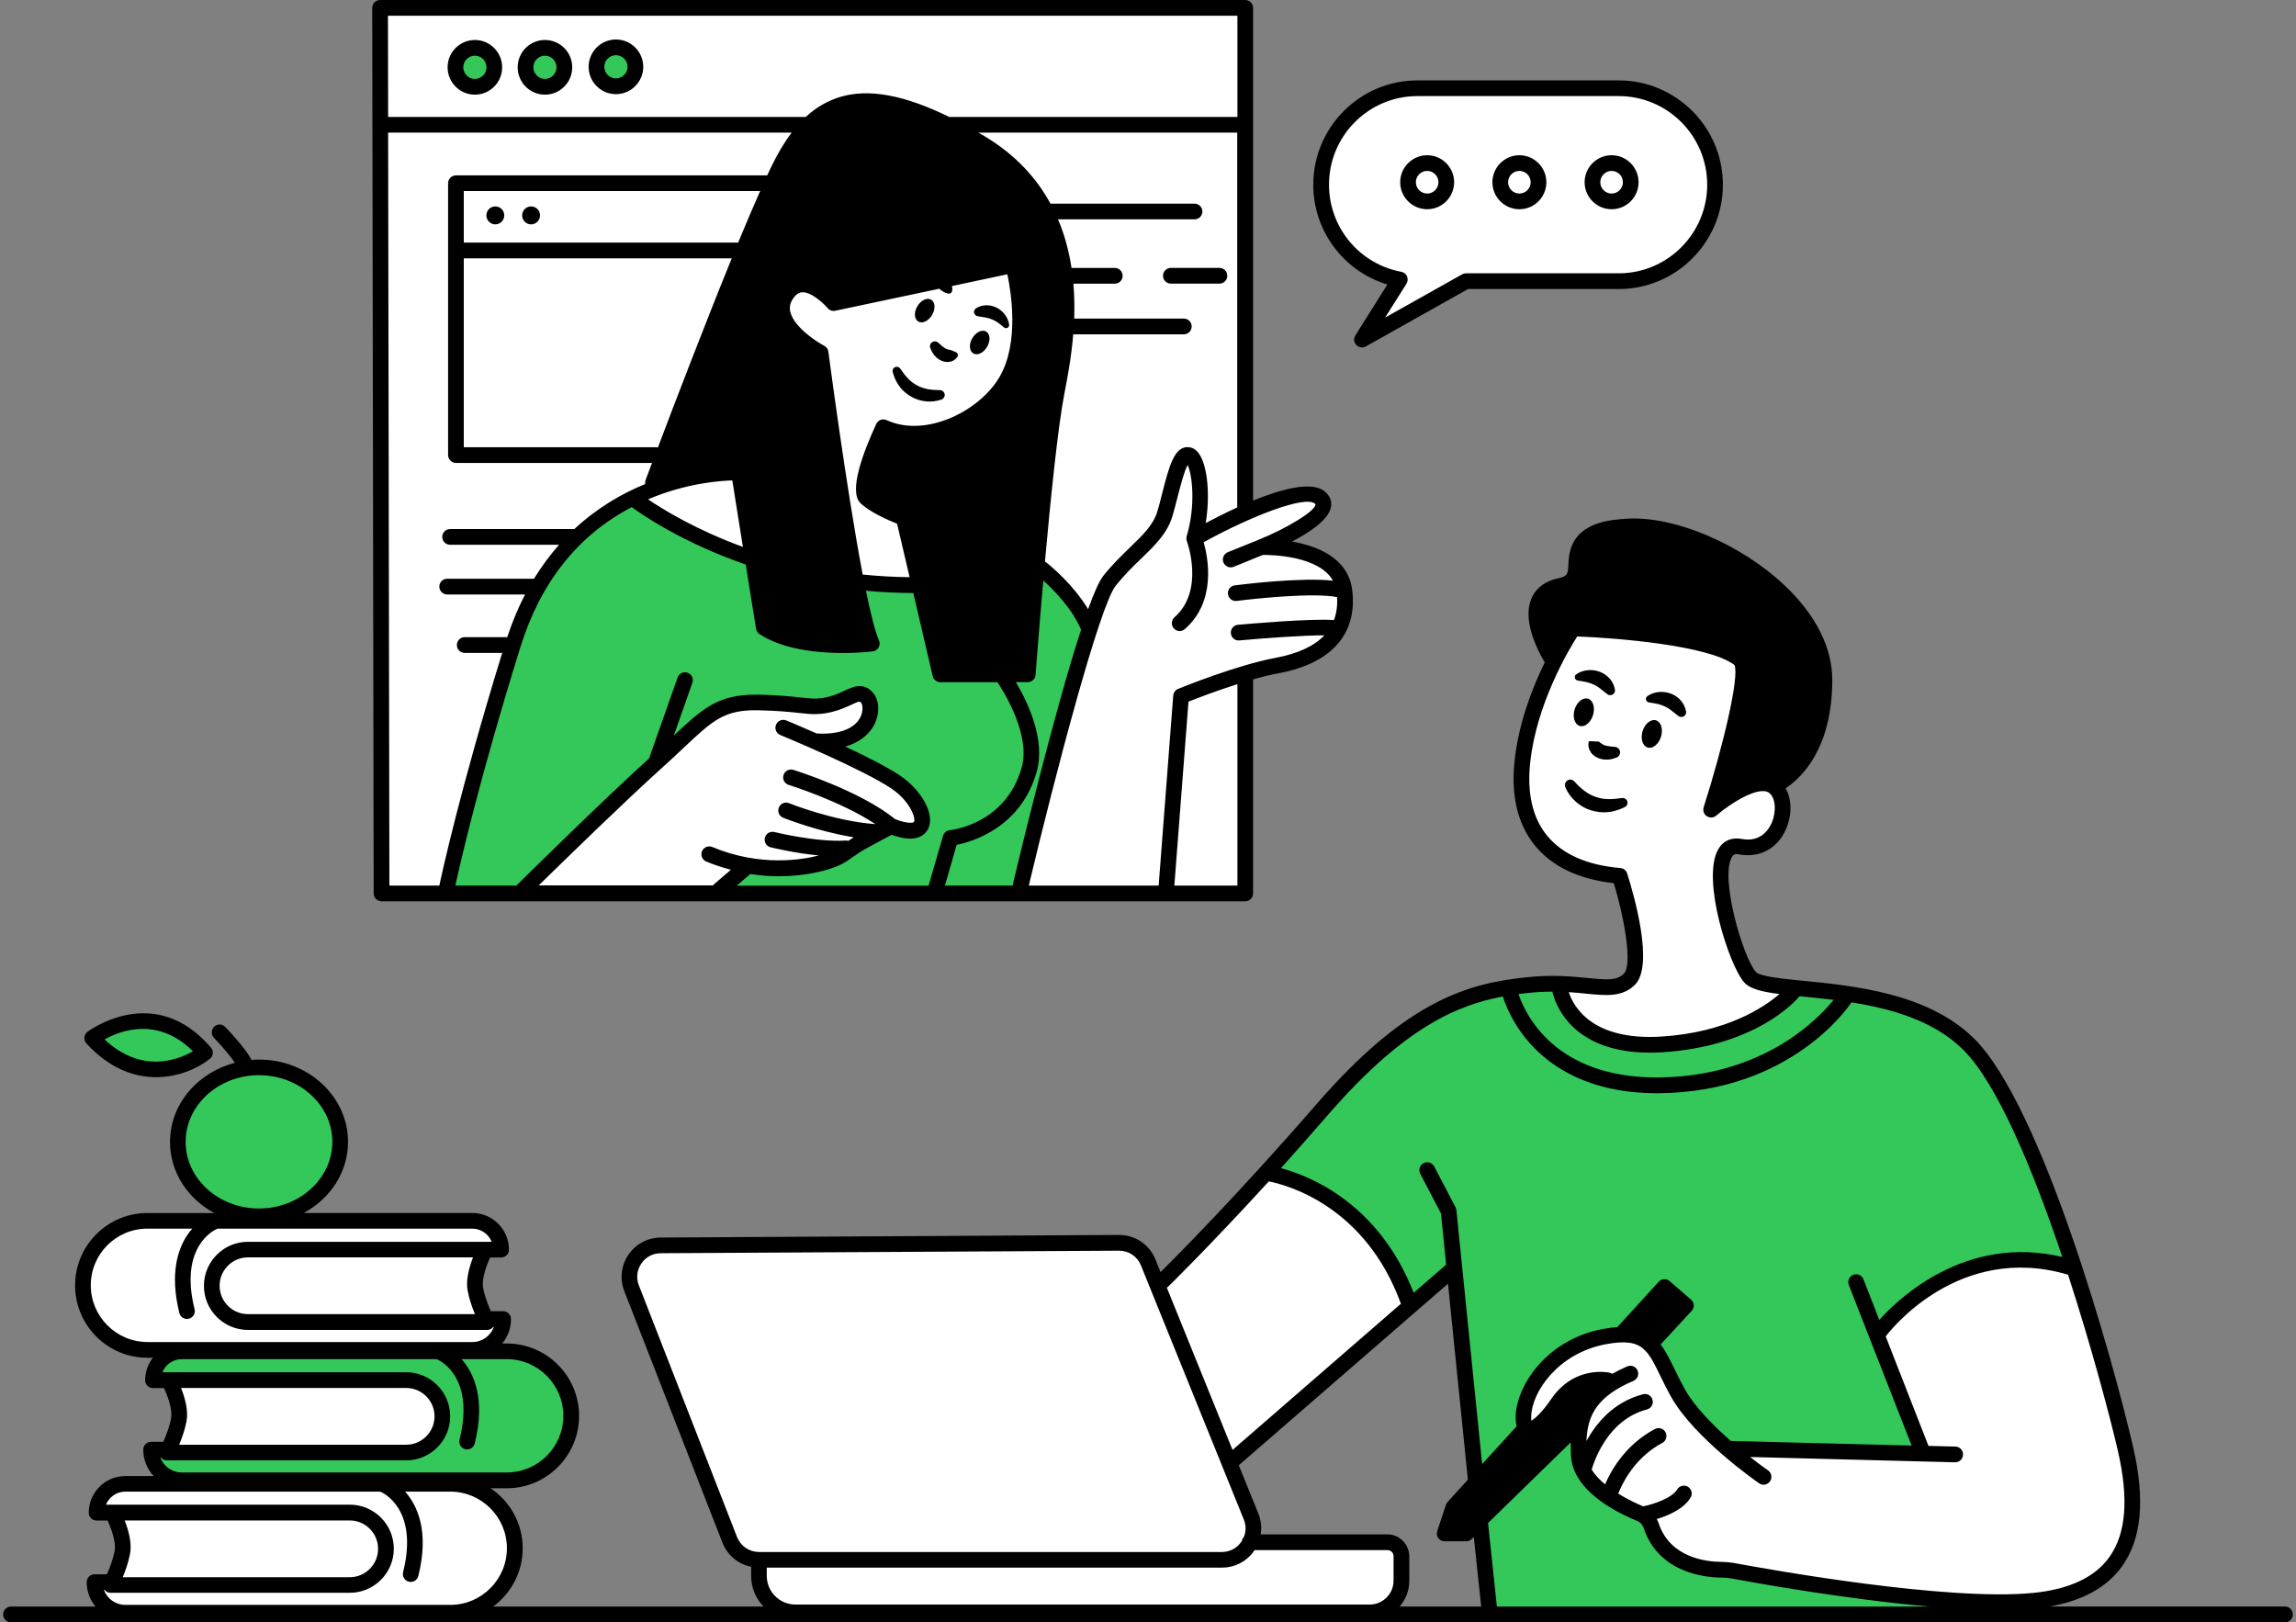 <svg width="184" height="130" viewBox="0 0 184 130" fill="none" xmlns="http://www.w3.org/2000/svg">
<rect x="0" y="0" width="184" height="130" fill="#808080" stroke="none"/>
<path fill-rule="evenodd" clip-rule="evenodd" d="M99.718 9.452H30.653V0.553H99.718V9.452ZM81.202 71.826L93.478 71.711L93.487 71.591H99.713V54.426C101.634 53.891 103.656 53.306 104.939 52.859C107.979 51.806 108.325 49.465 107.86 47.124C107.391 44.783 101.784 43.496 101.784 43.496C101.784 43.496 106.457 41.155 105.993 39.982C105.523 38.809 102.722 39.513 100.611 40.451C100.324 40.584 100.023 40.721 99.718 40.867V10.076H30.343V71.591H81.269C81.229 71.746 81.202 71.826 81.202 71.826ZM137.598 14.829V14.656C137.598 10.554 134.279 7.231 130.185 7.231H113.476C109.382 7.231 106.063 10.554 106.063 14.656V14.829C106.063 18.413 108.599 21.401 111.967 22.1L109.387 26.627L117.857 22.255H130.19C134.279 22.255 137.598 18.931 137.598 14.829ZM6.491 102.745C6.491 102.745 7.505 97.904 11.793 97.745C16.076 97.59 38.76 97.979 38.76 97.979L40.163 100.01L32.79 100.068C36.118 100.178 38.76 100.32 38.76 100.32C38.76 100.32 37.747 103.758 39.07 105.475L30.361 105.719C35.344 105.692 40.393 105.63 40.393 105.63C40.393 105.63 41.566 107.192 39.07 107.661C36.578 108.131 11.324 108.361 11.324 108.361C11.324 108.361 6.801 108.051 6.491 102.745ZM18.2 105.095C17.815 104.701 17.488 104.166 17.373 103.444C17.457 104.232 17.638 104.75 18.2 105.095ZM19.82 100.165C19.82 100.165 18.926 100.324 18.205 100.904C18.669 100.599 19.36 100.329 20.364 100.165C20.373 100.165 20.386 100.161 20.4 100.161L19.82 100.165ZM32.839 116.326C32.839 116.326 35.954 115.233 35.33 112.888C34.706 110.547 32.286 110.547 32.286 110.547L13.656 110.702C13.656 110.702 14.514 113.751 13.735 116.167L32.839 116.326ZM41.256 124.446C41.256 127.646 38.136 129.208 38.136 129.208L8.907 129.363L7.345 126.942H11.062L9.297 126.473C10.775 124.756 9.376 121.238 9.376 121.238L28.007 121.318L7.739 121.083C7.739 121.083 8.283 118.897 11.014 118.663C13.74 118.428 37.906 119.132 37.906 119.132C37.906 119.132 41.256 121.243 41.256 124.446ZM30.445 122.539C30.613 122.84 30.741 123.203 30.808 123.663C30.781 123.203 30.64 122.84 30.445 122.539ZM102.014 93.607L92.774 102.626L97.355 113.87C95.173 108.737 91.606 100.484 91.606 100.484C91.606 100.484 91.451 99.701 87.553 99.701C83.658 99.701 52.633 100.01 52.633 100.01C52.633 100.01 49.982 100.165 50.606 103.134L59.023 124.526L60.895 125.15C60.895 125.15 61.05 128.743 62.143 129.208C63.231 129.677 110.626 129.363 110.626 129.363C110.626 129.363 112.029 127.956 112.183 125.929C112.338 123.898 111.405 123.269 111.405 123.269L100.492 123.424C100.492 123.424 99.713 119.68 98.934 117.649C98.894 117.543 98.837 117.401 98.766 117.233L112.652 104.263C111.484 98.293 102.014 93.607 102.014 93.607ZM166.556 101.692C166.556 101.692 161.879 100.639 157.785 101.338C153.692 102.037 150.422 106.608 150.422 106.608L154.161 116.446C154.161 116.446 141.886 116.68 138.845 115.742C135.801 114.808 134.168 109.653 132.177 107.546C130.19 105.44 127.504 107.197 124.813 108.719C122.122 110.241 122.242 114.344 122.242 114.344L124.698 112.817C126.57 109.887 128.672 110.941 128.672 110.941C126.335 111.879 126.216 114.923 126.216 114.923C126.216 114.923 126.804 119.26 129.026 119.844C131.243 120.428 132.296 122.185 132.296 122.185C132.88 124.995 137.677 125.579 137.677 125.579C137.677 125.579 154.046 128.509 161.644 128.389C169.247 128.274 170.999 123.942 170.999 120.194C170.999 116.446 166.556 101.692 166.556 101.692ZM129.96 70.074C129.96 70.074 131.362 74.406 131.008 76.632C130.659 78.853 129.026 79.088 129.026 79.088L125.048 79.207C125.048 79.207 125.282 82.955 131.477 83.305C137.677 83.659 141.182 81.084 143.988 79.207C143.988 79.207 140.014 79.207 139.314 76.981C138.615 74.76 137.093 70.658 138.146 68.671C138.146 68.671 138.381 68.082 139.899 67.852C141.421 67.618 143.054 66.918 143.054 64.692C143.054 62.471 141.536 61.064 137.558 64.578L140.014 53.687C140.014 53.687 139.195 50.173 125.981 50.642C125.981 50.642 121.773 58.369 122.007 62.117C122.242 65.856 123.41 69.605 129.96 70.074Z" fill="white"/>
<path fill-rule="evenodd" clip-rule="evenodd" d="M51.115 5.24C51.115 6.209 50.332 6.996 49.363 6.996C48.394 6.996 47.606 6.213 47.606 5.24C47.606 4.266 48.389 3.478 49.363 3.478C50.328 3.478 51.115 4.266 51.115 5.24ZM43.672 3.443C42.703 3.443 41.915 4.226 41.915 5.2C41.915 6.173 42.699 6.957 43.672 6.957C44.641 6.957 45.429 6.173 45.429 5.2C45.429 4.226 44.641 3.443 43.672 3.443ZM38.176 3.443C37.207 3.443 36.419 4.226 36.419 5.2C36.419 6.173 37.202 6.957 38.176 6.957C39.141 6.957 39.928 6.173 39.928 5.2C39.928 4.226 39.141 3.443 38.176 3.443ZM42.929 47.12C40.278 50.983 35.291 71.282 35.291 71.282L42.075 71.202C42.075 71.202 56.067 57.617 57.899 56.639C59.731 55.665 63.94 56.404 64.873 56.603C65.811 56.802 69.161 55.55 69.161 55.55C69.161 55.55 69.98 56.019 69.785 57.347C69.591 58.67 66.006 59.533 66.006 59.533L72.555 62.967C72.555 62.967 74.312 65.347 73.688 66.171C73.06 66.989 70.923 66.091 70.923 66.091C70.923 66.091 69.52 67.733 66.595 69.02C63.67 70.308 59.461 69.605 59.461 69.605L57.709 71.366L81.207 71.835L87.756 49.704L83.313 45.138L82.379 54.041L75.715 54.156L73.728 46.779L68.936 46.425L69.869 51.112C66.48 51.811 61.453 50.293 61.453 50.293L60.284 44.788C55.607 44.319 50.814 39.752 50.814 39.752C48.385 40.642 42.929 47.12 42.929 47.12ZM20.581 85.177C17.001 85.177 14.094 87.956 14.094 91.386C14.094 94.811 16.997 97.59 20.581 97.59C24.17 97.59 27.073 94.811 27.073 91.386C27.069 87.956 24.166 85.177 20.581 85.177ZM16.311 84.354C13.041 80.491 7.659 83.066 7.659 83.066C11.518 87.637 16.311 84.354 16.311 84.354ZM13.426 108.051C13.426 108.051 12.647 109.693 12.567 110.392L33.224 110.781C33.224 110.781 35.485 112.343 35.251 114.14C35.016 115.937 33.614 116.561 31.273 116.481C28.936 116.401 12.178 116.247 12.178 116.247C12.178 116.247 12.722 118.742 14.594 118.822C16.466 118.902 40.552 118.667 40.552 118.667C40.552 118.667 46.473 117.888 45.849 113.282C45.225 108.671 40.318 108.281 40.318 108.281L13.426 108.051ZM102.014 93.607C102.014 93.607 110.9 97.121 112.653 104.267L116.162 101.926L118.264 118.202L122.242 114.339C122.242 114.339 121.653 110.826 124.114 109.303C126.57 107.777 129.61 106.962 129.61 106.962L133.119 103.329L135.221 104.617L132.177 107.547C132.177 107.547 135.332 114.574 138.845 115.742C142.35 116.915 154.161 116.446 154.161 116.446L150.422 106.608C150.422 106.608 156.033 98.877 166.556 101.692C166.556 101.692 161.879 87.403 158.839 84.597C155.794 81.787 150.767 79.796 148.081 79.442C145.395 79.088 143.988 79.207 143.988 79.207C143.988 79.207 138.961 84.597 131.477 83.305C123.994 82.017 125.048 79.207 125.048 79.207C125.048 79.207 114.175 75.694 101.196 94.081M118.383 121.951L119.317 129.443L155.794 129.208L154.157 127.92L138.956 126.044C138.956 126.044 133.115 125.455 132.292 122.181L129.021 119.84L126.8 117.499L126.211 114.919L118.383 121.951Z" fill="#34C759"/>
<path fill-rule="evenodd" clip-rule="evenodd" d="M84.827 18.896C86.584 25.454 82.371 54.028 82.371 54.028L75.707 54.143L72.667 41.849L69.157 39.862L70.68 34.827C70.68 34.827 75.007 35.88 77.463 33.889C79.915 31.901 81.203 29.326 81.672 26.631C82.141 23.936 81.088 21.71 81.088 21.71L67.405 24.29C67.405 24.29 63.9 21.011 62.967 23.471C62.033 25.927 65.891 28.388 65.891 28.388L69.865 51.107C69.865 51.107 64.719 52.864 61.449 50.288L59.391 39.305C59.178 38.159 58.028 37.438 56.904 37.756L51.859 39.159C51.859 39.159 60.626 15.152 63.081 12.461C65.537 9.767 66.706 7.66 69.985 8.01C73.251 8.359 83.075 12.342 84.827 18.896ZM125.867 111.525C124.344 113.047 122.242 114.339 122.242 114.339L116.512 120.778L115.698 123.004H117.569L126.221 114.919L128.677 110.936C128.672 110.936 127.385 110.002 125.867 111.525ZM129.606 106.958L132.177 107.542L135.222 104.617L133.12 103.325L129.606 106.958ZM141.417 45.947C135.921 42.084 129.96 41.849 128.088 42.672C126.216 43.491 126.685 44.779 126.106 45.947C125.517 47.12 124.933 45.947 123.53 47.824C122.127 49.7 124.229 52.39 124.229 52.39L125.986 50.633C125.986 50.633 136.394 50.868 138.616 51.802C140.833 52.74 139.665 54.851 139.665 54.851L137.563 64.569C140.603 61.874 142.709 62.807 142.709 62.807C142.709 62.807 143.758 61.639 145.749 58.59C147.741 55.545 146.913 49.815 141.417 45.947Z" fill="black"/>
<path d="M183.12 128.734H164.264C166.915 128.27 168.857 127.19 170.057 125.517C171.632 123.318 171.924 120.185 170.946 115.95C169.38 109.153 163.662 88.536 158.144 83.163C154.453 79.575 148.528 78.995 144.607 78.605C142.939 78.442 141.045 78.26 140.713 77.884C139.695 76.751 137.828 70.397 138.784 68.697C138.89 68.498 139.023 68.396 139.35 68.463C141.023 68.777 142.479 67.989 143.147 66.401C143.629 65.259 143.585 64.02 143.098 63.175C144.377 62.321 146.837 59.975 146.837 54.488C146.837 51.881 145.51 49.257 143.001 46.894C139.469 43.571 134.159 41.327 130.384 41.566C129.141 41.646 126.552 41.805 125.875 43.991C125.729 44.447 125.711 44.867 125.689 45.235C125.649 45.996 125.641 46.177 124.844 46.35C123.521 46.646 122.963 47.39 122.724 47.965C122.007 49.669 123.136 51.97 123.795 53.081C122.808 55.099 121.715 57.9 121.384 60.904C121.069 63.75 121.618 66.055 123.016 67.764C124.393 69.445 126.512 70.454 129.327 70.773C130.247 73.822 130.809 77.349 130.137 78.021C129.579 78.579 128.844 78.53 127.238 78.371C125.99 78.247 124.441 78.097 122.415 78.305C117.919 78.769 112.9 79.942 105.479 88.509C99.297 95.638 94.23 100.727 93.009 101.94L92.597 100.926C92.115 99.731 90.973 98.961 89.686 98.961C89.681 98.961 89.672 98.961 89.668 98.961L52.943 99.169C51.907 99.174 50.943 99.687 50.359 100.55C49.775 101.409 49.655 102.497 50.031 103.462L57.895 123.619C58.293 124.637 59.16 125.345 60.196 125.553V126.283C60.196 127.234 60.572 128.102 61.183 128.739H39.526C40.951 127.681 41.889 125.991 41.889 124.075C41.889 122.07 40.867 120.3 39.313 119.26H40.619C43.809 119.26 46.407 116.658 46.407 113.458C46.407 110.263 43.809 107.661 40.619 107.661H40.251C40.69 107.13 40.951 106.444 40.951 105.701C40.951 105.351 40.672 105.073 40.322 105.073H39.335C39.123 104.59 38.844 103.878 38.716 103.201C38.583 102.488 38.99 101.395 39.282 100.767H40.158C40.508 100.767 40.787 100.484 40.787 100.139C40.787 98.519 39.472 97.2 37.857 97.2H24.347C26.462 96.054 27.892 93.93 27.892 91.505C27.892 87.867 24.692 84.907 20.754 84.907C20.555 84.907 20.355 84.92 20.161 84.933C19.692 84.035 18.457 82.716 18.05 82.292C17.807 82.039 17.413 82.031 17.165 82.274C16.913 82.513 16.904 82.911 17.147 83.163C17.767 83.809 18.453 84.615 18.829 85.164C15.833 85.942 13.625 88.487 13.625 91.509C13.625 93.939 15.05 96.058 17.169 97.205H11.81C8.615 97.205 6.018 99.807 6.018 103.002C6.018 106.201 8.615 108.803 11.81 108.803H12.253C11.868 109.303 11.633 109.923 11.633 110.604C11.633 110.949 11.912 111.233 12.262 111.233H13.142C13.434 111.861 13.842 112.958 13.709 113.666C13.581 114.344 13.302 115.06 13.085 115.538H12.107C11.757 115.538 11.479 115.817 11.479 116.167C11.479 116.985 11.802 117.729 12.315 118.282H10.045C8.43 118.282 7.111 119.601 7.111 121.22C7.111 121.566 7.394 121.849 7.739 121.849H8.62C8.912 122.477 9.319 123.575 9.186 124.283C9.062 124.96 8.779 125.677 8.567 126.154H7.575C7.23 126.154 6.947 126.433 6.947 126.783C6.947 127.526 7.213 128.203 7.651 128.743H0.88C0.53 128.743 0.252 129.022 0.252 129.372C0.252 129.721 0.53 130 0.88 130H183.12C183.47 130 183.748 129.721 183.748 129.372C183.748 129.022 183.465 128.734 183.12 128.734ZM14.877 91.501C14.877 88.558 17.515 86.159 20.754 86.159C23.997 86.159 26.635 88.558 26.635 91.501C26.635 94.448 23.997 96.842 20.754 96.842C17.51 96.842 14.877 94.448 14.877 91.501ZM45.146 113.454C45.146 115.963 43.114 117.994 40.614 117.994H14.567C13.775 117.994 13.098 117.494 12.846 116.786H12.89C13.005 116.937 13.182 117.025 13.377 117.025H32.551C34.494 117.025 36.078 115.441 36.078 113.494C36.078 111.547 34.494 109.963 32.551 109.963H13.014C13.262 109.347 13.868 108.914 14.567 108.914H34.994C35.016 108.923 35.034 108.936 35.052 108.945C35.18 108.993 38.096 110.29 36.826 115.37C36.742 115.707 36.946 116.047 37.282 116.131C37.331 116.145 37.388 116.149 37.437 116.149C37.72 116.149 37.972 115.959 38.043 115.671C38.937 112.1 37.972 110.029 36.99 108.914H40.61C43.11 108.914 45.146 110.949 45.146 113.454ZM14.51 111.224H32.551C33.804 111.224 34.822 112.242 34.822 113.498C34.822 114.751 33.804 115.773 32.551 115.773H14.359C14.576 115.246 14.82 114.565 14.948 113.892C15.112 113.016 14.806 111.967 14.51 111.224ZM7.275 102.997C7.275 100.488 9.306 98.457 11.81 98.457H15.412C15.271 98.616 15.129 98.784 14.997 98.988C14.275 100.077 13.581 102.033 14.373 105.214C14.443 105.502 14.7 105.692 14.979 105.692C15.032 105.692 15.081 105.688 15.134 105.674C15.47 105.59 15.678 105.25 15.594 104.913C14.328 99.842 17.231 98.546 17.364 98.492C17.386 98.484 17.408 98.47 17.426 98.457H37.853C38.552 98.457 39.154 98.891 39.402 99.51H19.869C17.926 99.51 16.342 101.094 16.342 103.041C16.342 104.989 17.926 106.573 19.869 106.573H39.048C39.238 106.573 39.415 106.48 39.53 106.334H39.579C39.322 107.042 38.649 107.542 37.857 107.542H11.81C9.31 107.533 7.275 105.497 7.275 102.997ZM37.477 103.426C37.601 104.099 37.844 104.781 38.061 105.307H19.869C18.616 105.307 17.599 104.289 17.599 103.033C17.599 101.78 18.616 100.758 19.869 100.758H37.906C37.618 101.506 37.313 102.555 37.477 103.426ZM10.045 119.53H30.476C30.494 119.543 30.511 119.556 30.534 119.565C30.657 119.614 33.574 120.906 32.304 125.986C32.22 126.323 32.428 126.663 32.76 126.747C32.813 126.761 32.866 126.765 32.919 126.765C33.198 126.765 33.454 126.575 33.525 126.287C34.414 122.716 33.454 120.645 32.467 119.53H36.087C38.583 119.53 40.623 121.561 40.623 124.066C40.623 126.57 38.587 128.606 36.087 128.606H10.045C9.253 128.606 8.58 128.106 8.323 127.398H8.368C8.487 127.548 8.664 127.637 8.854 127.637H28.033C29.976 127.637 31.56 126.053 31.56 124.106C31.56 122.158 29.976 120.574 28.033 120.574H8.496C8.744 119.964 9.346 119.53 10.045 119.53ZM9.992 121.84H28.029C29.281 121.84 30.299 122.858 30.299 124.114C30.299 125.367 29.281 126.389 28.029 126.389H9.837C10.054 125.862 10.297 125.181 10.421 124.508C10.589 123.632 10.284 122.583 9.992 121.84ZM119.959 128.734L119.251 122.043L125.88 115.578C125.875 115.937 125.88 116.299 125.902 116.68C126.057 119.371 129.283 121.088 131.194 121.875C131.447 121.977 131.641 122.198 131.743 122.495C132.951 126.084 136.752 126.407 137.89 126.42C138.239 126.42 138.558 126.451 138.868 126.508C140.77 126.863 147.984 128.159 154.617 128.739H119.959V128.734ZM122.437 115.171C123.49 115.313 124.694 113.804 125.331 112.857C126.048 111.799 126.92 111.405 127.61 111.268C126.875 111.98 126.428 112.768 126.167 113.631C126.083 113.662 126.003 113.702 125.933 113.773L117.228 122.26H116.644L117.029 121.105L122.437 115.171ZM169.034 124.787C167.884 126.393 165.835 127.358 162.945 127.646C156.082 128.332 141.872 125.787 139.098 125.274C138.713 125.203 138.323 125.163 137.903 125.159C136.713 125.146 133.849 124.818 132.933 122.092C132.889 121.964 132.836 121.849 132.774 121.729C133.641 121.468 134.929 120.933 135.482 120.008C135.664 119.707 135.566 119.322 135.27 119.14C134.973 118.963 134.588 119.056 134.407 119.357C134.004 120.03 132.54 120.539 131.708 120.703C131.703 120.703 131.694 120.707 131.685 120.711C131.681 120.711 131.677 120.707 131.672 120.703C131.261 120.534 130.482 120.185 129.685 119.694C129.92 119.074 130.898 116.857 133.212 115.631C133.518 115.468 133.637 115.087 133.478 114.777C133.314 114.472 132.938 114.348 132.628 114.512C130.212 115.786 129.057 117.941 128.632 118.946C128.203 118.592 127.827 118.198 127.557 117.769C127.725 117.176 128.805 113.777 131.986 112.945C132.323 112.857 132.522 112.511 132.433 112.175C132.345 111.839 132.004 111.64 131.668 111.728C129.291 112.348 127.906 114.065 127.136 115.481C127.216 113.361 128.026 111.888 130.907 110.653C131.225 110.516 131.371 110.144 131.234 109.825C131.097 109.507 130.73 109.361 130.411 109.493C129.968 109.684 129.57 109.883 129.203 110.091C129.145 110.051 129.079 110.02 129.004 110.002C128.884 109.976 126.145 109.396 124.291 112.14C123.627 113.122 123.03 113.666 122.724 113.848C122.711 113.759 122.702 113.631 122.711 113.45C122.782 111.507 124.888 108.436 128.667 107.723C130.265 107.422 131.115 107.564 131.73 108.113C131.752 108.139 131.761 108.17 131.783 108.188C131.805 108.206 131.827 108.215 131.854 108.232C132.292 108.684 132.624 109.356 133.057 110.255C133.305 110.764 133.584 111.334 133.925 111.941C135.77 115.233 140.762 118.72 140.978 118.866C141.085 118.941 141.213 118.977 141.332 118.977C141.532 118.977 141.726 118.879 141.85 118.707C142.045 118.419 141.974 118.025 141.691 117.826C141.673 117.817 141.085 117.41 140.257 116.755L156.67 117.18C156.675 117.18 156.684 117.18 156.688 117.18C157.029 117.18 157.308 116.906 157.316 116.565C157.325 116.215 157.051 115.928 156.706 115.919L154.546 115.866C154.546 115.861 154.546 115.857 154.542 115.853L151.117 107.086C151.143 107.06 151.165 107.042 151.187 107.011C151.418 106.706 156.954 99.541 165.733 102.148C167.671 108.117 169.154 113.777 169.716 116.22C170.614 120.096 170.389 122.897 169.034 124.787ZM132.172 106.865C131.893 106.683 131.579 106.546 131.216 106.453L133.442 104.011L134.203 104.67L132.172 106.865ZM123.884 48.452C124.065 48.014 124.472 47.726 125.118 47.584C126.849 47.2 126.906 46.102 126.946 45.301C126.964 44.991 126.977 44.673 127.07 44.372C127.424 43.248 128.681 42.942 130.464 42.832C133.867 42.619 138.89 44.761 142.142 47.819C143.713 49.297 145.581 51.656 145.581 54.501C145.581 59.971 142.952 61.851 142.129 62.307C140.978 61.821 139.456 62.502 138.301 63.236C139.549 59.086 140.939 53.59 139.943 52.448C139.921 52.426 139.894 52.399 139.868 52.377C137.133 50.12 127.203 49.766 126.079 49.735C125.862 49.722 125.663 49.833 125.543 50.005C125.49 50.076 125.065 50.713 124.494 51.74C123.928 50.594 123.534 49.279 123.884 48.452ZM131.026 78.911C132.579 77.353 130.938 71.698 130.402 69.998C130.327 69.755 130.11 69.582 129.858 69.56C127.185 69.33 125.211 68.458 123.986 66.967C122.808 65.533 122.357 63.538 122.636 61.046C123.149 56.395 125.685 52.12 126.397 51.001C129.539 51.12 136.938 51.713 139 53.289C139.416 54.236 138.058 59.9 136.531 64.688C136.447 64.958 136.549 65.25 136.783 65.405C137.018 65.56 137.328 65.542 137.54 65.356C138.779 64.29 140.974 62.967 141.762 63.524C142.279 63.887 142.386 64.984 141.992 65.918C141.784 66.409 141.133 67.525 139.585 67.228C138.761 67.073 138.084 67.374 137.686 68.078C136.341 70.476 138.571 77.384 139.784 78.729C140.253 79.251 141.213 79.482 142.603 79.654C141.377 80.716 138.381 82.739 133.119 83.066C127.592 83.402 126.101 80.668 125.72 79.504C126.225 79.539 126.689 79.583 127.119 79.628C128.738 79.787 130.026 79.911 131.026 78.911ZM122.543 79.561C123.216 79.49 123.831 79.464 124.406 79.464C124.525 79.96 124.857 80.995 125.765 81.991C126.769 83.097 128.69 84.354 132.212 84.354C132.526 84.354 132.858 84.345 133.199 84.323C140.633 83.862 143.85 80.269 144.218 79.831C144.306 79.84 144.39 79.849 144.483 79.858C145.258 79.933 146.09 80.017 146.948 80.123C146.457 80.725 145.435 81.858 143.842 82.986C141.709 84.495 138.08 86.301 132.916 86.341C132.867 86.341 132.814 86.341 132.765 86.341C124.645 86.341 122.26 81.345 121.689 79.654C121.977 79.619 122.255 79.588 122.543 79.561ZM106.426 89.337C112.4 82.442 116.697 80.548 120.437 79.853C120.671 80.592 121.26 82.075 122.561 83.553C124.185 85.407 127.274 87.602 132.77 87.602C132.818 87.602 132.876 87.602 132.929 87.602C143.51 87.522 148.147 80.663 148.338 80.376C148.346 80.358 148.355 80.34 148.364 80.322C151.537 80.822 154.918 81.769 157.277 84.066C160.06 86.779 162.95 93.811 165.273 100.727C157.493 98.877 152.09 104.112 150.608 105.772L149.333 102.51C149.205 102.187 148.842 102.028 148.519 102.156C148.196 102.28 148.037 102.648 148.161 102.971L153.197 115.839L138.704 115.468C137.328 114.259 135.827 112.755 135.031 111.339C134.708 110.759 134.438 110.206 134.199 109.715C133.832 108.967 133.5 108.285 133.084 107.737L135.566 105.046C135.686 104.922 135.743 104.754 135.735 104.586C135.726 104.413 135.646 104.254 135.518 104.143L133.805 102.661C133.544 102.435 133.159 102.457 132.929 102.71L129.654 106.303C129.645 106.316 129.641 106.329 129.632 106.343C129.269 106.369 128.88 106.414 128.446 106.498C123.822 107.374 121.547 111.144 121.468 113.419C121.454 113.759 121.481 114.047 121.547 114.29L118.777 117.326L116.715 96.979C116.706 96.899 116.684 96.82 116.649 96.753L114.936 93.474C114.777 93.169 114.392 93.045 114.082 93.209C113.777 93.368 113.657 93.753 113.821 94.063L115.48 97.236L115.892 101.342L113.29 103.599C110.497 96.43 104.979 94.231 102.656 93.607C103.838 92.284 105.108 90.854 106.426 89.337ZM93.606 103.117C93.646 103.077 96.956 99.842 101.682 94.669C103.059 94.939 109.404 96.585 112.268 104.475L98.775 116.189L93.509 103.183C93.54 103.157 93.58 103.143 93.606 103.117ZM59.063 123.163L51.199 103.002C50.969 102.418 51.04 101.78 51.398 101.254C51.752 100.727 52.319 100.426 52.947 100.426L89.672 100.223C89.677 100.223 89.681 100.223 89.686 100.223C90.456 100.223 91.146 100.683 91.434 101.4L99.678 121.765C99.864 122.22 99.864 122.712 99.687 123.159C99.603 123.247 99.549 123.353 99.523 123.477C99.51 123.495 99.505 123.513 99.492 123.53C99.133 124.061 98.563 124.367 97.925 124.367H60.815C60.041 124.362 59.351 123.893 59.063 123.163ZM61.453 125.619H97.934C98.979 125.619 99.957 125.101 100.536 124.229C100.541 124.229 100.541 124.221 100.545 124.216H111.188C111.458 124.216 111.679 124.433 111.679 124.703V126.663C111.679 127.717 110.825 128.579 109.767 128.579H63.745C62.479 128.579 61.448 127.548 61.448 126.278V125.619H61.453ZM111.188 122.955H101.032C101.12 122.402 101.063 121.827 100.846 121.291L99.275 117.419L116.042 102.869L117.635 118.574L116.016 120.353C115.958 120.419 115.91 120.499 115.879 120.583L115.179 122.69C115.117 122.88 115.148 123.092 115.268 123.256C115.392 123.42 115.573 123.513 115.781 123.513H117.494C117.657 123.513 117.817 123.451 117.932 123.336L118.109 123.167L118.702 128.739H112.17C112.648 128.186 112.94 127.464 112.94 126.668V124.707C112.931 123.743 112.148 122.955 111.188 122.955ZM30.573 72.224H99.793C100.138 72.224 100.421 71.945 100.421 71.596V54.444C101.134 54.24 101.837 54.063 102.479 53.948C106.692 53.165 108.785 50.81 108.369 47.323C108.369 47.319 108.369 47.319 108.369 47.319C108.369 47.306 108.369 47.292 108.365 47.275C108.041 44.695 105.537 43.743 103.545 43.398C104.988 42.642 106.519 41.615 106.67 40.593C106.745 40.128 106.555 39.694 106.147 39.367C105.121 38.544 102.736 39.172 100.421 40.115V0.633C100.421 0.283 100.138 0 99.793 0H30.458C30.29 0 30.131 0.071 30.011 0.186C29.896 0.305 29.83 0.465 29.83 0.633C29.83 1.341 29.945 71.414 29.945 71.591C29.945 71.941 30.233 72.224 30.573 72.224ZM31.104 10.629H63.444C62.864 11.39 62.324 12.298 61.811 13.36C61.709 13.577 61.599 13.811 61.484 14.055H36.539C36.193 14.055 35.91 14.333 35.91 14.683V36.464C35.91 36.813 36.193 37.097 36.539 37.097H52.253C51.934 37.938 51.744 38.442 51.735 38.473C51.699 38.575 51.691 38.681 51.708 38.787C49.845 39.548 47.863 40.69 46.031 42.394H36.069C35.724 42.394 35.441 42.677 35.441 43.022C35.441 43.372 35.724 43.655 36.069 43.655H44.805C44.093 44.456 43.415 45.363 42.791 46.376H35.835C35.49 46.376 35.207 46.66 35.207 47.005C35.207 47.354 35.49 47.638 35.835 47.638H42.079C41.544 48.669 41.061 49.81 40.65 51.058H37.242C36.893 51.058 36.614 51.342 36.614 51.691C36.614 52.036 36.893 52.319 37.242 52.319H40.247C36.862 63.307 35.406 70.034 35.207 70.967H31.206C31.193 65.706 31.135 28.817 31.104 10.629ZM78.193 11.948C85.871 16.475 85.38 24.613 84.092 31.189C83.141 36.057 82.025 50.288 81.791 53.399H75.857L73.047 41.358C72.994 41.155 72.848 40.986 72.653 40.911C72.078 40.694 70.467 40.026 69.861 39.438C69.688 38.982 70.259 37.026 71.122 35.043C74.578 36.194 79.353 34.203 81.282 30.676C83.371 26.866 81.871 21.303 81.804 21.069C81.72 20.75 81.397 20.555 81.07 20.622L67.037 23.591C66.528 23.073 65.387 22.069 64.17 22.166C63.678 22.201 62.975 22.445 62.422 23.374C62.041 24.007 61.948 24.688 62.143 25.392C62.59 26.994 64.435 28.22 65.188 28.662C65.511 31.127 67.551 46.328 68.993 51.014C67.444 51.116 63.971 51.169 61.785 49.899L59.373 34.84C59.32 34.499 58.992 34.265 58.656 34.322C58.311 34.375 58.076 34.698 58.134 35.043L58.488 37.252C57.51 37.291 55.514 37.482 53.16 38.243C54.421 34.884 60.174 19.661 62.944 13.9C64.285 11.112 65.789 9.55 67.67 8.979C70.148 8.226 73.489 9.169 78.193 11.948ZM81.163 70.967H75.724L76.667 67.702C77.972 67.436 81.844 66.285 83.088 61.812C83.805 59.236 82.326 56.2 81.41 54.66H82.362C82.694 54.66 82.968 54.404 82.99 54.076C82.995 54.001 83.243 50.682 83.61 46.522C84.513 47.332 85.911 48.77 86.637 50.456C84.446 57.17 81.579 69.131 81.167 70.866C81.167 70.897 81.167 70.932 81.163 70.967ZM59.05 70.967L60.125 70.038C60.939 70.166 61.714 70.215 62.417 70.215C64.015 70.215 65.272 69.963 65.966 69.781C67.258 69.445 67.767 69.087 68.352 68.671C68.644 68.467 68.94 68.255 69.387 68.007C70.347 67.476 71.091 67.087 71.458 66.896C73.392 67.6 74.1 66.932 74.357 66.463C75.012 65.232 73.755 63.254 72.166 62.175C71.144 61.484 69.418 60.608 67.741 59.825C69.241 59.395 69.869 58.479 70.095 58.002C70.529 57.099 70.462 56.068 69.94 55.488C69.188 54.647 68.356 55.032 67.697 55.342C67.325 55.514 66.909 55.714 66.369 55.842C65.537 56.041 65.108 55.992 64.152 55.891C63.426 55.811 62.435 55.705 60.833 55.665C60.74 55.665 60.647 55.665 60.554 55.665C57.532 55.665 56.297 56.785 53.996 58.949L55.487 54.709C55.602 54.382 55.43 54.023 55.102 53.908C54.775 53.797 54.412 53.966 54.301 54.293L52.018 60.776C48.208 64.215 41.504 70.848 41.433 70.914C41.42 70.932 41.415 70.954 41.402 70.967H36.49C36.84 69.365 38.375 62.564 41.698 51.873C43.318 46.655 46.323 42.885 50.629 40.637C51.474 41.256 54.682 43.474 59.762 45.239L60.59 50.386C60.621 50.558 60.718 50.718 60.864 50.81C64.064 52.908 69.701 52.231 69.94 52.196C70.139 52.173 70.308 52.058 70.409 51.886C70.511 51.713 70.52 51.505 70.44 51.324C70.13 50.607 69.768 49.164 69.396 47.337C70.657 47.456 71.927 47.518 73.193 47.523L74.746 54.178C74.812 54.461 75.065 54.665 75.357 54.665H79.937C80.556 55.599 82.588 58.953 81.884 61.48C80.618 66.02 76.299 66.507 76.118 66.525C75.861 66.551 75.644 66.728 75.574 66.98L74.414 70.976H59.05V70.967ZM52.978 61.599C53.651 60.997 54.231 60.449 54.748 59.962C57.147 57.701 58.041 56.86 60.807 56.917C62.351 56.953 63.311 57.054 64.015 57.13C65.015 57.24 65.617 57.302 66.657 57.054C67.32 56.895 67.82 56.661 68.228 56.475C68.874 56.169 68.887 56.187 69.007 56.316C69.126 56.448 69.206 56.935 68.962 57.448C68.511 58.391 67.25 58.873 65.511 58.78C65.497 58.78 65.475 58.78 65.457 58.78C64.121 58.192 63.112 57.771 63.01 57.732C62.687 57.599 62.324 57.754 62.192 58.077C62.054 58.4 62.209 58.763 62.532 58.9C62.599 58.922 69.126 61.626 71.463 63.206C72.901 64.183 73.414 65.546 73.246 65.861C73.202 65.945 72.755 66.038 71.733 65.639C68.922 63.365 63.794 61.758 63.577 61.692C63.245 61.59 62.895 61.776 62.789 62.108C62.683 62.44 62.873 62.794 63.205 62.896C63.249 62.909 67.413 64.215 70.148 66.038C70.144 66.038 70.139 66.038 70.135 66.038C66.847 65.812 63.271 64.378 63.232 64.361C62.908 64.232 62.546 64.387 62.417 64.71C62.285 65.033 62.44 65.396 62.763 65.529C62.895 65.578 65.511 66.626 68.422 67.095C68.259 67.197 68.117 67.29 67.984 67.379C67.922 67.361 67.86 67.352 67.79 67.356C65.427 67.502 62.094 66.684 62.059 66.675C61.723 66.591 61.382 66.794 61.298 67.131C61.214 67.467 61.417 67.812 61.754 67.896C61.86 67.918 63.665 68.37 65.626 68.551C64.325 68.888 60.939 69.485 57.081 67.874C56.762 67.741 56.39 67.892 56.257 68.215C56.125 68.534 56.275 68.901 56.598 69.038C57.271 69.317 57.93 69.529 58.572 69.697L57.213 70.866C57.182 70.892 57.16 70.919 57.134 70.95H43.172C45.132 69.038 50.005 64.272 52.978 61.599ZM52.558 35.836H37.167V20.701H58.643C56.448 26.087 54.032 32.393 52.722 35.862C52.669 35.844 52.611 35.836 52.558 35.836ZM59.156 19.44H37.167V15.311H60.917C60.377 16.524 59.78 17.931 59.156 19.44ZM51.969 40C54.992 38.716 57.709 38.526 58.687 38.499L59.536 43.828C55.779 42.451 53.147 40.836 51.938 40.017C51.952 40.008 51.961 40.004 51.969 40ZM75.286 23.135C75.308 23.162 75.33 23.184 75.352 23.206C75.423 23.259 75.49 23.312 75.574 23.361C75.658 23.41 75.746 23.467 75.866 23.494L75.976 23.524C75.985 23.529 75.994 23.529 76.003 23.529C76.149 23.551 76.286 23.449 76.308 23.303C76.33 23.157 76.317 23.038 76.286 22.923L80.729 21.98C81.039 23.44 81.663 27.361 80.18 30.069C78.636 32.893 74.219 35.127 71.055 33.667C70.737 33.521 70.37 33.658 70.223 33.972C69.126 36.344 68.015 39.371 68.945 40.305C69.666 41.026 71.206 41.694 71.892 41.969L72.896 46.252C71.644 46.239 70.383 46.168 69.135 46.04C67.812 39.093 66.409 28.335 66.387 28.189C66.365 27.985 66.236 27.804 66.055 27.711C65.418 27.375 63.683 26.237 63.351 25.056C63.245 24.688 63.298 24.361 63.493 24.025C63.833 23.458 64.161 23.432 64.263 23.423C65.01 23.365 66.037 24.343 66.329 24.693C66.48 24.87 66.71 24.949 66.94 24.901L75.286 23.135ZM99.165 70.967H94.111L95.244 56.227C95.921 55.957 97.474 55.36 99.165 54.824V70.967ZM105.364 40.349C105.413 40.389 105.426 40.416 105.431 40.416C105.413 40.938 103.187 42.319 100.846 43.261L98.394 44.252C98.071 44.385 97.916 44.752 98.045 45.071C98.147 45.314 98.381 45.465 98.629 45.465C98.709 45.465 98.788 45.452 98.864 45.421L101.209 44.469C101.882 44.465 105.692 44.522 106.825 46.531C104.218 46.248 99.558 46.832 98.952 46.907C98.607 46.952 98.364 47.266 98.408 47.611C98.452 47.93 98.722 48.16 99.036 48.16C99.058 48.16 99.089 48.16 99.116 48.155C100.828 47.934 105.342 47.483 107.152 47.85C107.192 48.532 107.108 49.142 106.9 49.691C105.196 49.536 99.846 50.01 99.209 50.067C98.864 50.094 98.611 50.399 98.642 50.748C98.669 51.076 98.943 51.324 99.266 51.324C99.279 51.324 99.302 51.324 99.324 51.319C101.417 51.129 104.559 50.903 106.13 50.912C105.316 51.775 104.019 52.377 102.253 52.709C99.067 53.302 94.602 55.125 94.412 55.205C94.195 55.293 94.044 55.506 94.022 55.74L92.854 70.963V70.967H82.446C84.552 62.121 88.115 48.554 89.416 46.93C90.097 46.075 90.787 45.407 91.456 44.761C92.584 43.673 93.558 42.726 93.969 41.327C94.102 40.867 94.235 40.358 94.363 39.858C94.571 39.048 94.894 37.774 95.177 37.26C95.545 38.03 95.837 40.478 95.102 42.965V42.969C95.084 43.026 95.08 43.089 95.08 43.15C95.08 43.164 95.08 43.173 95.08 43.186C95.084 43.243 95.093 43.301 95.111 43.354C95.111 43.358 95.111 43.363 95.115 43.367C95.133 43.407 96.562 47.328 94.124 49.465C93.863 49.695 93.837 50.089 94.067 50.355C94.297 50.616 94.691 50.642 94.952 50.412C97.478 48.204 96.832 44.757 96.461 43.451C100.196 41.389 104.546 39.694 105.364 40.349ZM96.62 41.916C97.005 39.623 96.744 37.371 96.138 36.433C95.863 35.999 95.54 35.871 95.319 35.84C94.12 35.672 93.691 37.376 93.137 39.539C93.013 40.031 92.889 40.522 92.752 40.973C92.438 42.048 91.615 42.845 90.571 43.854C89.907 44.496 89.155 45.221 88.42 46.142C88.093 46.558 87.668 47.509 87.199 48.815C86.048 46.912 84.371 45.483 83.743 44.987C84.198 39.933 84.787 34.132 85.318 31.432C85.535 30.313 85.853 28.68 86.008 26.79H94.872C95.222 26.79 95.5 26.507 95.5 26.162C95.5 25.812 95.222 25.529 94.872 25.529H86.084C86.119 24.631 86.101 23.693 86.022 22.732H89.34C89.686 22.732 89.969 22.449 89.969 22.104C89.969 21.754 89.686 21.471 89.34 21.471H85.871C85.672 20.17 85.336 18.86 84.791 17.577H95.731C96.076 17.577 96.359 17.298 96.359 16.949C96.359 16.604 96.076 16.32 95.731 16.32H84.189H84.185C83.07 14.271 81.371 12.373 78.817 10.864C78.68 10.784 78.547 10.709 78.415 10.629H99.151V40.663C98.226 41.088 97.346 41.535 96.62 41.916ZM99.165 1.261V9.373H76.175C76.144 9.373 76.122 9.377 76.096 9.381C72.432 7.589 69.6 7.08 67.307 7.775C66.303 8.085 65.4 8.607 64.572 9.373H31.104C31.096 5.443 31.091 2.54 31.091 1.261H99.165ZM38.056 7.585C39.264 7.585 40.242 6.602 40.242 5.394C40.242 4.186 39.264 3.204 38.056 3.204C36.853 3.204 35.87 4.186 35.87 5.394C35.87 6.602 36.853 7.585 38.056 7.585ZM38.056 4.461C38.57 4.461 38.986 4.881 38.986 5.394C38.986 5.903 38.57 6.324 38.056 6.324C37.548 6.324 37.127 5.903 37.127 5.394C37.127 4.881 37.548 4.461 38.056 4.461ZM43.672 7.585C44.88 7.585 45.858 6.602 45.858 5.394C45.858 4.186 44.88 3.204 43.672 3.204C42.464 3.204 41.486 4.186 41.486 5.394C41.486 6.602 42.464 7.585 43.672 7.585ZM43.672 4.461C44.181 4.461 44.601 4.881 44.601 5.394C44.601 5.903 44.181 6.324 43.672 6.324C43.159 6.324 42.743 5.903 42.743 5.394C42.743 4.881 43.159 4.461 43.672 4.461ZM49.363 7.545C50.567 7.545 51.549 6.563 51.549 5.355C51.549 4.146 50.567 3.164 49.363 3.164C48.155 3.164 47.172 4.146 47.172 5.355C47.172 6.563 48.155 7.545 49.363 7.545ZM49.363 4.421C49.872 4.421 50.292 4.841 50.292 5.35C50.292 5.863 49.872 6.284 49.363 6.284C48.85 6.284 48.429 5.863 48.429 5.35C48.429 4.841 48.85 4.421 49.363 4.421ZM98.355 22.1C98.355 22.445 98.076 22.728 97.726 22.728H93.832C93.483 22.728 93.204 22.445 93.204 22.1C93.204 21.75 93.483 21.467 93.832 21.467H97.726C98.076 21.467 98.355 21.75 98.355 22.1ZM40.411 17.258C40.411 17.657 40.088 17.98 39.694 17.98C39.3 17.98 38.977 17.657 38.977 17.258C38.977 16.865 39.3 16.541 39.694 16.541C40.088 16.541 40.411 16.86 40.411 17.258ZM43.278 17.258C43.278 17.657 42.955 17.98 42.561 17.98C42.167 17.98 41.844 17.657 41.844 17.258C41.844 16.865 42.167 16.541 42.561 16.541C42.955 16.541 43.278 16.86 43.278 17.258ZM114.374 16.767C115.564 16.767 116.533 15.794 116.533 14.603C116.533 13.413 115.564 12.439 114.374 12.439C113.184 12.439 112.21 13.413 112.21 14.603C112.21 15.794 113.184 16.767 114.374 16.767ZM114.374 13.696C114.87 13.696 115.277 14.103 115.277 14.603C115.277 15.103 114.87 15.51 114.374 15.51C113.874 15.51 113.467 15.103 113.467 14.603C113.467 14.103 113.874 13.696 114.374 13.696ZM121.764 16.767C122.959 16.767 123.924 15.794 123.924 14.603C123.924 13.413 122.954 12.439 121.764 12.439C120.574 12.439 119.6 13.413 119.6 14.603C119.6 15.794 120.574 16.767 121.764 16.767ZM121.764 13.696C122.26 13.696 122.667 14.103 122.667 14.603C122.667 15.103 122.26 15.51 121.764 15.51C121.264 15.51 120.857 15.103 120.857 14.603C120.857 14.103 121.264 13.696 121.764 13.696ZM129.154 16.767C130.349 16.767 131.314 15.794 131.314 14.603C131.314 13.413 130.345 12.439 129.154 12.439C127.964 12.439 126.99 13.413 126.99 14.603C126.99 15.794 127.964 16.767 129.154 16.767ZM129.154 13.696C129.654 13.696 130.057 14.103 130.057 14.603C130.057 15.103 129.654 15.51 129.154 15.51C128.654 15.51 128.247 15.103 128.247 14.603C128.247 14.103 128.654 13.696 129.154 13.696ZM12.51 86.319C14.346 86.319 15.921 85.566 16.82 84.849C16.953 84.748 17.037 84.588 17.054 84.42C17.072 84.248 17.019 84.079 16.908 83.951C12.364 78.636 7.058 82.65 7.005 82.69C6.863 82.8 6.779 82.96 6.761 83.137C6.744 83.309 6.805 83.482 6.925 83.615C8.788 85.646 10.766 86.319 12.51 86.319ZM15.466 84.243C14.266 84.933 11.364 86.075 8.376 83.296C9.638 82.588 12.633 81.433 15.466 84.243ZM111.183 22.799L108.617 26.879C108.462 27.122 108.493 27.441 108.692 27.644C108.811 27.777 108.98 27.843 109.148 27.843C109.254 27.843 109.356 27.817 109.453 27.764L117.649 23.162H129.725C134.323 23.162 138.071 19.409 138.071 14.802C138.071 10.196 134.323 6.443 129.725 6.443H113.591C108.988 6.443 105.245 10.196 105.245 14.802C105.245 18.52 107.696 21.75 111.183 22.799ZM113.591 7.7H129.725C133.633 7.7 136.814 10.886 136.814 14.802C136.814 18.714 133.633 21.901 129.725 21.901H117.485C117.374 21.901 117.272 21.931 117.18 21.98L111.002 25.45L112.715 22.732C112.825 22.555 112.838 22.334 112.759 22.144C112.675 21.949 112.502 21.816 112.299 21.781C108.944 21.157 106.506 18.223 106.506 14.807C106.501 10.886 109.679 7.7 113.591 7.7ZM131.637 58.581C131.823 57.984 132.305 57.599 132.712 57.723C133.119 57.851 133.296 58.435 133.11 59.041C132.925 59.639 132.442 60.028 132.035 59.9C131.632 59.776 131.455 59.188 131.637 58.581ZM126.189 56.851C126.375 56.249 126.858 55.864 127.265 55.988C127.672 56.116 127.849 56.705 127.663 57.307C127.477 57.909 126.995 58.294 126.588 58.17C126.185 58.037 126.008 57.448 126.189 56.851ZM129.402 59.847L129.473 59.86C129.712 59.9 129.871 60.13 129.827 60.369C129.8 60.524 129.694 60.643 129.561 60.701C129.362 60.781 129.154 60.843 128.929 60.865C128.698 60.878 128.455 60.873 128.194 60.789C127.942 60.705 127.672 60.55 127.499 60.303C127.327 60.05 127.251 59.789 127.313 59.466C127.322 59.418 127.366 59.387 127.415 59.391L128.11 59.426C128.159 59.431 128.207 59.493 128.247 59.519C128.291 59.55 128.322 59.572 128.358 59.595C128.42 59.634 128.473 59.679 128.575 59.714C128.663 59.754 128.796 59.776 128.937 59.798C129.013 59.807 129.083 59.816 129.163 59.829C129.234 59.829 129.318 59.834 129.402 59.847ZM130.429 64.307C130.438 64.471 130.345 64.613 130.207 64.679C130.004 64.772 129.8 64.861 129.583 64.931C129.362 64.984 129.145 65.064 128.911 65.069C128.451 65.139 127.959 65.069 127.504 64.936C127.043 64.794 126.619 64.546 126.269 64.232C125.915 63.914 125.649 63.555 125.446 63.09C125.349 62.869 125.45 62.608 125.667 62.511C125.844 62.431 126.048 62.48 126.172 62.621L126.22 62.675C126.428 62.909 126.712 63.179 126.977 63.374C127.256 63.582 127.548 63.745 127.862 63.852C128.176 63.958 128.508 64.037 128.858 64.033C129.026 64.055 129.207 64.02 129.393 64.02C129.575 64.011 129.756 63.967 129.951 63.953L130.017 63.949C130.234 63.931 130.415 64.095 130.429 64.307ZM126.207 54.209C126.22 54.134 126.269 54.072 126.327 54.032C126.605 53.837 126.893 53.744 127.216 53.709C127.53 53.669 127.871 53.709 128.19 53.828C128.508 53.944 128.805 54.143 129.017 54.399C129.234 54.652 129.367 54.953 129.42 55.262C129.455 55.47 129.318 55.665 129.106 55.7C129.004 55.718 128.902 55.691 128.822 55.638L128.774 55.599C128.557 55.448 128.406 55.298 128.238 55.178C128.083 55.05 127.924 54.961 127.756 54.873C127.583 54.789 127.393 54.722 127.185 54.669C126.977 54.612 126.734 54.585 126.504 54.545L126.433 54.532C126.282 54.51 126.185 54.364 126.207 54.209ZM131.907 55.962C131.92 55.886 131.964 55.824 132.022 55.78C132.305 55.585 132.588 55.497 132.911 55.457C133.23 55.422 133.571 55.457 133.889 55.581C134.208 55.691 134.504 55.895 134.712 56.152C134.929 56.4 135.066 56.705 135.119 57.01C135.155 57.218 135.013 57.417 134.805 57.448C134.699 57.466 134.602 57.444 134.522 57.386L134.469 57.351C134.257 57.2 134.106 57.046 133.938 56.931C133.783 56.802 133.619 56.714 133.451 56.625C133.279 56.541 133.093 56.475 132.88 56.417C132.672 56.364 132.429 56.333 132.199 56.298L132.132 56.285C131.982 56.254 131.88 56.112 131.907 55.962ZM73.516 24.542C73.799 24.06 74.295 23.821 74.622 24.016C74.95 24.21 74.981 24.755 74.697 25.241C74.41 25.728 73.918 25.958 73.591 25.764C73.264 25.573 73.228 25.029 73.516 24.542ZM77.923 27.096C78.207 26.613 78.702 26.379 79.03 26.569C79.357 26.764 79.388 27.308 79.105 27.795C78.817 28.282 78.326 28.516 77.999 28.322C77.671 28.127 77.636 27.578 77.923 27.096ZM74.786 27.379C74.923 27.326 75.073 27.361 75.18 27.45L75.206 27.472C75.326 27.574 75.423 27.671 75.525 27.755C75.627 27.83 75.72 27.905 75.799 27.941C75.879 27.981 75.941 27.994 76.007 28.012C76.065 28.029 76.175 28.034 76.264 28.074L76.605 28.22C76.742 28.273 76.804 28.432 76.746 28.565C76.737 28.587 76.724 28.605 76.711 28.622C76.529 28.857 76.317 28.972 76.052 29.003C75.781 29.038 75.516 28.954 75.312 28.839C75.1 28.72 74.95 28.56 74.821 28.401C74.706 28.237 74.618 28.065 74.551 27.883C74.476 27.675 74.578 27.45 74.786 27.379ZM71.547 29.835C71.485 29.654 71.586 29.463 71.768 29.406C71.914 29.361 72.064 29.419 72.148 29.538L72.171 29.569C72.365 29.848 72.551 30.114 72.772 30.335C72.98 30.565 73.233 30.738 73.489 30.879C73.75 31.025 74.034 31.118 74.335 31.18C74.631 31.238 74.972 31.26 75.255 31.26H75.317C75.529 31.26 75.706 31.432 75.711 31.649C75.711 31.822 75.596 31.972 75.441 32.021C75.016 32.163 74.622 32.202 74.197 32.163C73.781 32.118 73.365 31.99 72.994 31.769C72.631 31.552 72.294 31.273 72.06 30.924C71.927 30.764 71.847 30.574 71.746 30.397C71.671 30.215 71.609 30.025 71.547 29.835ZM78.065 24.927C78.087 24.834 78.14 24.759 78.211 24.71C78.445 24.56 78.724 24.467 79.021 24.463C79.313 24.454 79.623 24.525 79.893 24.666C80.158 24.803 80.388 25.003 80.552 25.237C80.72 25.472 80.831 25.719 80.871 26.016C80.888 26.153 80.795 26.277 80.658 26.295C80.592 26.304 80.525 26.286 80.472 26.246L80.428 26.206C80.264 26.082 80.096 25.932 79.937 25.83C79.773 25.719 79.618 25.635 79.459 25.578C79.3 25.52 79.145 25.467 78.963 25.441C78.791 25.401 78.596 25.392 78.375 25.343L78.322 25.33C78.145 25.29 78.025 25.113 78.065 24.927Z" fill="black"/>
</svg>
